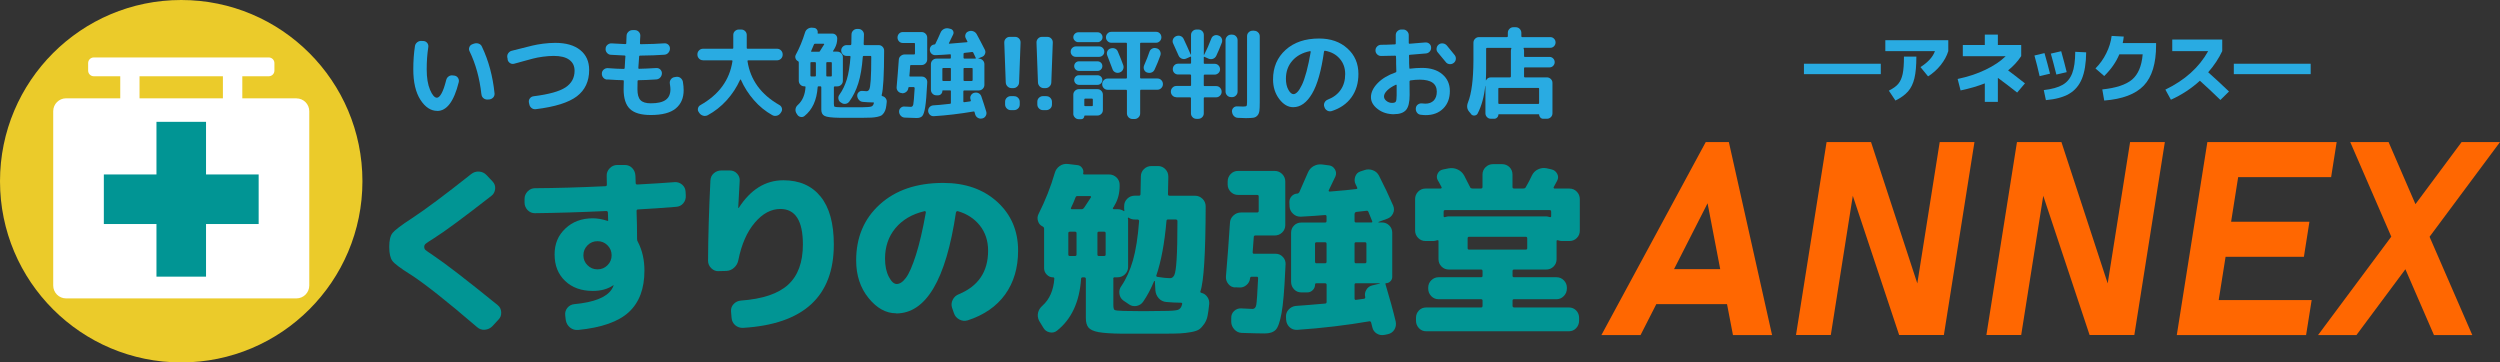 <?xml version="1.0" encoding="UTF-8"?><svg id="_イヤー_2" xmlns="http://www.w3.org/2000/svg" viewBox="0 0 425.18 61.65"><rect x="0" y="0" width="425.18" height="61.65" fill="#333333" stroke="none"/><defs><style>.cls-1{fill:#fff;}.cls-2{fill:#019594;}.cls-3{fill:#ebcb2a;}.cls-4{fill:#ff6701;}.cls-5{fill:#29abe2;}</style></defs><g id="_イヤー_1-2"><g><g><circle class="cls-3" cx="30.82" cy="30.82" r="30.82"/><g><path class="cls-1" d="M50.41,16.72h-9.2v-3.75h4.5c.53,0,.96-.43,.96-.96v-1.28c0-.53-.43-.96-.96-.96H15.95c-.53,0-.96,.43-.96,.96v1.28c0,.53,.43,.96,.96,.96h4.5v3.75H11.24c-1.21,0-2.19,.98-2.19,2.19v29.65c0,1.21,.98,2.19,2.19,2.19H50.41c1.21,0,2.19-.98,2.19-2.19V18.92c0-1.21-.98-2.19-2.19-2.19Zm-26.68-3.75h14.18v3.75h-14.18v-3.75Z"/><polygon class="cls-2" points="35.04 29.67 35.04 20.72 26.61 20.72 26.61 29.67 17.66 29.67 17.66 38.1 26.61 38.1 26.61 47.05 35.04 47.05 35.04 38.1 43.99 38.1 43.99 29.67 35.04 29.67"/></g></g><g><path class="cls-2" d="M69.8,46.68c-1.68-1.06-2.7-1.82-3.06-2.3-.36-.48-.54-1.28-.54-2.4s.19-1.89,.56-2.36,1.48-1.32,3.33-2.52c2.3-1.51,5.65-4.01,10.05-7.5,.39-.31,.84-.45,1.34-.42s.92,.23,1.28,.61l1.03,1.09c.33,.35,.47,.77,.42,1.26s-.26,.88-.64,1.17c-4.71,3.67-7.95,6.07-9.74,7.19-.79,.5-1.27,.81-1.43,.95-.17,.14-.25,.32-.25,.54s.07,.4,.22,.53c.14,.12,.6,.45,1.37,.96,1.91,1.27,5.54,4.06,10.89,8.4,.37,.29,.58,.69,.61,1.2,.03,.51-.12,.93-.45,1.26l-1.06,1.15c-.35,.35-.78,.55-1.28,.59-.5,.04-.94-.11-1.34-.47-5.12-4.4-8.89-7.37-11.29-8.93Z"/><path class="cls-2" d="M90.98,36.26c-.5,0-.92-.18-1.26-.54-.34-.36-.51-.79-.51-1.29v-.59c0-.5,.18-.93,.53-1.29,.35-.36,.77-.54,1.24-.54,3.5-.02,7.5-.13,11.98-.34,.17,0,.25-.09,.25-.28-.02-.31-.03-.8-.03-1.46-.02-.5,.15-.93,.51-1.31,.36-.37,.79-.56,1.29-.56h1.28c.52,0,.94,.18,1.28,.54,.33,.36,.51,.8,.53,1.32,0,.12,0,.32,.02,.59,.01,.27,.02,.48,.02,.62,0,.17,.09,.25,.28,.25,2.76-.15,4.86-.28,6.31-.4,.5-.04,.93,.1,1.31,.42,.37,.32,.57,.73,.59,1.23l.03,.59c.04,.52-.1,.97-.42,1.35-.32,.38-.74,.59-1.26,.61-2.3,.19-4.45,.33-6.44,.44-.17,0-.25,.09-.25,.28,.06,1.6,.09,3.19,.09,4.79,0,.17,.05,.33,.16,.5,.73,1.41,1.09,3.03,1.09,4.85,0,3.07-.89,5.42-2.66,7.05-1.77,1.63-4.65,2.64-8.63,3.03-.52,.04-.98-.1-1.37-.42-.39-.32-.63-.74-.72-1.26l-.09-.78c-.06-.5,.06-.93,.37-1.31,.31-.37,.7-.58,1.18-.62,3.3-.31,5.4-1.13,6.31-2.46,.17-.25,.29-.49,.37-.72v-.03h-.06c-.93,.64-2.09,.96-3.48,.96-1.95,0-3.52-.56-4.71-1.7-1.19-1.13-1.79-2.63-1.79-4.49s.61-3.26,1.83-4.42c1.22-1.16,2.78-1.74,4.67-1.74,.77,0,1.61,.15,2.52,.44h.06s.03-.01,.03-.03c0-.17,0-.4-.02-.7-.01-.3-.02-.51-.02-.64,0-.19-.08-.29-.25-.31-4.5,.21-8.55,.33-12.16,.37Zm8.94,8.85c.47,.47,1.03,.7,1.7,.7s1.23-.23,1.7-.7c.47-.47,.7-1.03,.7-1.69s-.23-1.23-.7-1.7c-.47-.47-1.03-.7-1.7-.7s-1.23,.23-1.7,.7-.7,1.03-.7,1.7,.23,1.23,.7,1.69Z"/><path class="cls-2" d="M122.25,46.12c-.5,.02-.93-.15-1.29-.51-.36-.36-.54-.78-.54-1.26,.02-4.15,.16-8.69,.4-13.62,.02-.52,.21-.94,.58-1.26,.36-.32,.8-.48,1.32-.48h1.4c.5,0,.91,.18,1.24,.54,.33,.36,.48,.78,.44,1.26-.1,1.82-.19,3.34-.25,4.54,0,.02,.01,.03,.03,.03h.06c2.01-3.13,4.54-4.7,7.59-4.7,2.72,0,4.83,.92,6.33,2.77,1.5,1.85,2.25,4.56,2.25,8.15,0,8.83-5.14,13.56-15.43,14.18-.52,.02-.96-.13-1.34-.45-.37-.32-.58-.74-.62-1.26l-.09-1.06c-.04-.5,.1-.92,.44-1.28,.33-.35,.75-.55,1.24-.59,3.69-.27,6.37-1.17,8.04-2.71,1.67-1.53,2.5-3.82,2.5-6.84,0-4.02-1.28-6.03-3.83-6.03-1.58,0-3.03,.78-4.35,2.33-1.33,1.56-2.26,3.68-2.8,6.38-.1,.52-.35,.95-.73,1.29-.38,.34-.82,.52-1.32,.54l-1.28,.03Z"/><path class="cls-2" d="M152.39,53.28c-1.72,0-3.28-.87-4.68-2.6-1.4-1.73-2.1-3.86-2.1-6.39,0-3.92,1.34-7.1,4.03-9.53,2.69-2.44,6.28-3.65,10.78-3.65,3.75,0,6.81,1.07,9.18,3.22,2.36,2.15,3.55,4.91,3.55,8.29,0,2.94-.74,5.43-2.21,7.47-1.47,2.03-3.59,3.49-6.35,4.39-.5,.15-.97,.1-1.43-.14-.46-.24-.77-.61-.93-1.1l-.31-.9c-.15-.46-.11-.91,.11-1.35,.22-.45,.56-.76,1.04-.95,3.32-1.37,4.98-3.84,4.98-7.4,0-1.68-.47-3.1-1.4-4.28-.93-1.17-2.18-1.99-3.73-2.44-.17-.04-.28,.03-.34,.22-1.7,11.45-5.09,17.17-10.17,17.17Zm4.82-17.36c-2.1,.5-3.73,1.46-4.92,2.88-1.18,1.42-1.77,3.15-1.77,5.18,0,1.22,.21,2.25,.64,3.08,.42,.83,.88,1.24,1.35,1.24,.52,0,1.04-.35,1.57-1.06,.53-.7,1.09-2,1.7-3.89,.6-1.89,1.16-4.29,1.68-7.22,.02-.06,0-.12-.06-.17-.06-.05-.12-.07-.19-.05Z"/><path class="cls-2" d="M177.3,38.5c-.37-.17-.63-.46-.76-.89-.14-.42-.11-.82,.08-1.2,1.16-2.3,2.08-4.63,2.77-7,.14-.5,.42-.89,.84-1.18,.41-.29,.88-.4,1.4-.34l1.59,.19c.33,.02,.6,.18,.81,.47,.21,.29,.27,.6,.19,.93-.04,.1,.01,.17,.16,.19h4.23c.5,0,.92,.17,1.28,.51,.35,.34,.53,.76,.53,1.26v.16c0,1.27-.29,2.37-.87,3.33-.06,.15-.15,.28-.25,.4-.04,.04-.05,.09-.02,.16,.03,.06,.08,.09,.14,.09h.65c.37,0,.7,.09,1,.28,.1,.1,.16,.06,.16-.12,0-.02,0-.05-.02-.08-.01-.03-.02-.06-.02-.08v-.53c0-.5,.18-.92,.53-1.26s.78-.51,1.28-.51h.72c.17,0,.25-.09,.25-.28,.04-1.26,.06-2.26,.06-2.99,0-.5,.18-.92,.53-1.26s.78-.51,1.28-.51h1.09c.5,0,.92,.18,1.26,.53,.34,.35,.51,.78,.51,1.28,0,.71-.02,1.69-.06,2.96,0,.19,.08,.28,.25,.28h4.35c.5,0,.92,.18,1.28,.53,.35,.35,.53,.78,.53,1.28-.02,8-.32,12.83-.9,14.46-.04,.12,.02,.21,.19,.25,.41,.1,.75,.34,1,.7,.25,.36,.35,.76,.31,1.2-.08,.83-.18,1.5-.28,2.02-.1,.52-.3,.98-.58,1.38-.28,.4-.56,.71-.84,.9-.28,.2-.74,.35-1.37,.47-.63,.11-1.26,.19-1.88,.22-.62,.03-1.52,.05-2.71,.05h-7.22c-1.76-.02-3.07-.11-3.92-.26-.85-.16-1.43-.42-1.73-.78-.3-.36-.45-.91-.45-1.63v-6.66c0-.17-.09-.25-.28-.25h-.25c-.19,0-.28,.08-.28,.25-.27,3.94-1.64,6.88-4.11,8.83-.37,.29-.8,.38-1.28,.26-.48-.11-.83-.39-1.06-.82l-.68-1.12c-.23-.46-.29-.91-.19-1.37,.1-.46,.35-.86,.75-1.21,1.2-1.08,1.88-2.61,2.02-4.6,0-.15-.07-.22-.22-.22-.42,0-.77-.16-1.07-.47-.3-.31-.45-.67-.45-1.09v-6.72c0-.17-.08-.29-.25-.37Zm5.79,4.79v-3.64c0-.17-.09-.25-.28-.25h-.84c-.19,0-.28,.08-.28,.25v3.64c0,.17,.09,.25,.28,.25h.84c.19,0,.28-.08,.28-.25Zm.16-9.95c-.17,0-.28,.08-.34,.25-.21,.56-.46,1.14-.75,1.74-.08,.17-.03,.25,.16,.25h1.65c.15,0,.27-.07,.37-.22l.06-.06c.31-.46,.68-1.03,1.12-1.71,.04-.04,.05-.09,.02-.16-.03-.06-.08-.09-.14-.09h-2.15Zm4.79,9.95v-3.64c0-.17-.09-.25-.28-.25h-.87c-.17,0-.25,.08-.25,.25v3.64c0,.17,.08,.25,.25,.25h.87c.19,0,.28-.08,.28-.25Zm1.31,4.11v4.45c0,.5,.07,.79,.22,.87,.14,.08,.66,.14,1.56,.16,.27,0,.82,0,1.66,.02,.84,.01,1.39,.02,1.66,.02,.35,0,.92,0,1.7-.02,.78-.01,1.34-.02,1.7-.02,1.24,0,2.06-.06,2.44-.17,.38-.11,.64-.44,.76-.98,.04-.17-.03-.25-.22-.25-.75,0-1.57-.04-2.46-.12-.52-.04-.95-.25-1.29-.62-.34-.37-.53-.82-.58-1.34l-.09-1.59s-.02-.03-.05-.03-.06,.01-.08,.03c-.56,1.35-1.18,2.52-1.87,3.51-.27,.39-.65,.63-1.15,.72-.5,.08-.94-.03-1.34-.34l-.87-.59c-.37-.27-.6-.65-.67-1.14-.07-.49,.04-.93,.33-1.32,.83-1.22,1.49-2.69,1.98-4.4,.49-1.71,.83-3.92,1.04-6.64,0-.17-.08-.26-.25-.28h-.5c-.35,0-.68-.09-1-.28-.1-.1-.16-.06-.16,.12,0,.02,0,.05,.02,.08,.01,.03,.02,.06,.02,.08v8.06c0,.5-.18,.92-.53,1.26-.35,.34-.78,.51-1.28,.51h-.47c-.17,0-.25,.08-.25,.25Zm7.31-.59c-.04,.15,.02,.24,.19,.28,.91,.15,1.63,.22,2.15,.22,.31,0,.55-.18,.72-.53s.3-1.24,.39-2.66c.09-1.42,.14-3.58,.14-6.49,0-.19-.09-.29-.28-.31h-1.31c-.19,0-.28,.1-.28,.31-.33,3.75-.9,6.81-1.71,9.18Z"/><path class="cls-2" d="M210.09,48.89c-.5-.02-.9-.22-1.2-.61-.3-.38-.43-.81-.39-1.29,.25-2.92,.48-5.95,.68-9.08,.02-.5,.22-.92,.59-1.26,.37-.34,.8-.51,1.28-.51h2.74c.19,0,.28-.09,.28-.28v-2.46c0-.17-.09-.25-.28-.25h-3.23c-.5,0-.92-.18-1.26-.53-.34-.35-.51-.77-.51-1.24v-.5c0-.5,.17-.92,.51-1.28,.34-.35,.76-.53,1.26-.53h6.22c.5,0,.92,.18,1.28,.53,.35,.35,.53,.78,.53,1.28v7.4c0,.5-.18,.92-.53,1.26-.35,.34-.78,.51-1.28,.51h-3.27c-.19,0-.28,.09-.28,.28-.08,1.14-.15,1.99-.19,2.55,0,.19,.07,.28,.22,.28h3.7c.48,0,.88,.18,1.21,.53,.33,.35,.49,.77,.47,1.24l-.06,1.15c-.15,3.28-.35,5.66-.62,7.15-.27,1.49-.6,2.45-1,2.86-.39,.41-1.02,.62-1.87,.62-.77,0-2.06-.03-3.89-.09-.5-.02-.92-.21-1.26-.58s-.52-.78-.54-1.26v-.65c-.02-.5,.14-.91,.48-1.23,.34-.32,.74-.47,1.2-.45,.95,.06,1.6,.09,1.94,.09s.55-.23,.64-.7c.08-.47,.19-1.98,.31-4.53,0-.17-.08-.25-.25-.25h-.81c-.19,0-.29,.08-.31,.25-.04,.48-.25,.87-.62,1.18-.37,.31-.8,.45-1.27,.4l-.62-.03Zm25.66-.72c-.12,0-.17,.05-.12,.16,.73,2.43,1.31,4.54,1.74,6.35,.1,.5,.03,.95-.22,1.37-.25,.41-.61,.67-1.09,.78l-.56,.12c-.5,.1-.95,.03-1.35-.22-.4-.25-.66-.61-.76-1.09l-.19-.75c-.04-.17-.14-.25-.28-.25-3.94,.68-8.05,1.17-12.32,1.46-.5,.02-.92-.13-1.27-.45-.35-.32-.55-.73-.59-1.23l-.03-.53c-.02-.48,.13-.89,.45-1.24,.32-.35,.72-.56,1.2-.62,1.02-.06,2.67-.2,4.98-.4,.19,0,.28-.09,.28-.28v-2.92c0-.17-.08-.25-.25-.25h-1.49c-.15,0-.22,.06-.22,.19,0,.37-.13,.7-.39,.96-.26,.27-.58,.4-.95,.4h-1c-.5,0-.91-.18-1.24-.53-.33-.35-.5-.78-.5-1.27v-8.34c0-.5,.17-.91,.5-1.24,.33-.33,.75-.5,1.24-.5h4.04c.17,0,.25-.09,.25-.28v-.75c0-.17-.08-.25-.25-.25-.17,.02-.76,.07-1.79,.14-1.03,.07-1.8,.12-2.32,.14-.5,.02-.93-.13-1.31-.47-.37-.33-.58-.74-.62-1.21l-.03-.75c-.02-.39,.1-.74,.36-1.03,.26-.29,.59-.45,.98-.47,.12,0,.24-.07,.34-.22,.04-.08,.53-1.19,1.46-3.33,.21-.5,.53-.87,.98-1.12,.45-.25,.93-.34,1.45-.28l1.21,.16c.41,.06,.74,.29,.96,.67,.23,.38,.26,.78,.09,1.2,0,.02-.37,.8-1.12,2.33-.04,.04-.05,.09-.02,.16,.03,.06,.09,.09,.17,.09,2.09-.17,3.61-.31,4.54-.44,.06,0,.11-.03,.14-.09,.03-.06,.03-.11-.02-.16-.02-.04-.06-.12-.11-.25-.05-.12-.1-.22-.14-.28-.21-.41-.23-.85-.08-1.31,.16-.46,.45-.76,.89-.9l.68-.22c.48-.17,.95-.16,1.43,.02,.48,.18,.83,.49,1.06,.95,.89,1.74,1.69,3.43,2.4,5.07,.19,.46,.18,.9-.02,1.32-.2,.43-.51,.72-.95,.89l-1.52,.56s-.03,.04-.03,.06,.02,.03,.06,.03h.53c.5,0,.92,.17,1.26,.51,.34,.34,.51,.75,.51,1.23v7.53c0,.27-.1,.51-.31,.73-.21,.22-.46,.33-.75,.33Zm-10.14-3.67v-3.05c0-.17-.08-.25-.25-.25h-1.46c-.17,0-.25,.08-.25,.25v3.05c0,.19,.08,.28,.25,.28h1.46c.17,0,.25-.09,.25-.28Zm4.76-8.12v1.18c0,.19,.08,.28,.25,.28h2.58c.19,0,.24-.08,.16-.25-.35-.89-.56-1.4-.62-1.52-.06-.19-.19-.26-.37-.22l-1.71,.19c-.19,.06-.28,.18-.28,.34Zm0,5.07v3.05c0,.19,.08,.28,.25,.28h1.52c.17,0,.25-.09,.25-.28v-3.05c0-.17-.08-.25-.25-.25h-1.52c-.17,0-.25,.08-.25,.25Zm4.29,6.78s.03-.01,.03-.03-.01-.03-.03-.03h-4.04c-.17,0-.25,.08-.25,.25v2.36c0,.06,.02,.12,.06,.17,.04,.05,.09,.07,.16,.05,.29-.04,.76-.1,1.4-.19,.17-.04,.23-.15,.19-.31-.1-.41-.04-.82,.19-1.21,.23-.39,.56-.64,1-.75l1.31-.31Z"/><path class="cls-2" d="M242.44,40.99c-.5,0-.92-.18-1.26-.53s-.51-.77-.51-1.24v-5.35c0-.5,.17-.92,.51-1.27s.76-.53,1.26-.53h2.58c.06,0,.11-.03,.14-.08,.03-.05,.04-.1,.02-.14-.39-.75-.61-1.14-.65-1.18-.21-.37-.22-.75-.03-1.14s.49-.62,.9-.7l.93-.19c.54-.1,1.05-.05,1.54,.17,.49,.22,.87,.56,1.14,1.04,.12,.23,.3,.58,.53,1.04,.23,.47,.38,.77,.47,.92,.06,.17,.21,.25,.44,.25h1.43c.17,0,.25-.08,.25-.25v-2.12c0-.5,.18-.92,.53-1.26,.35-.34,.77-.51,1.24-.51h1.56c.5,0,.92,.17,1.26,.51s.51,.76,.51,1.26v2.12c0,.17,.08,.25,.25,.25h1.59c.19,0,.32-.06,.4-.19,.46-.79,.81-1.46,1.06-2.02,.23-.48,.57-.82,1.03-1.04,.46-.22,.93-.29,1.43-.2l.84,.19c.46,.1,.79,.35,1,.75,.21,.39,.21,.79,0,1.18-.06,.12-.16,.31-.3,.56-.14,.25-.23,.44-.3,.56-.02,.04-.02,.09,.02,.14,.03,.05,.08,.08,.14,.08h2.52c.5,0,.92,.18,1.26,.53s.51,.78,.51,1.27v5.35c0,.5-.17,.92-.51,1.26-.34,.34-.76,.51-1.26,.51h-1.31c-.17,0-.37-.04-.62-.12-.17-.04-.25,0-.25,.12v3.08c0,.5-.17,.92-.51,1.26s-.76,.51-1.26,.51h-5.47c-.17,0-.25,.09-.25,.28v.78c0,.17,.08,.25,.25,.25h7.22c.5,0,.92,.18,1.26,.53,.34,.35,.51,.77,.51,1.24v.16c0,.5-.18,.92-.53,1.28s-.77,.53-1.24,.53h-7.22c-.17,0-.25,.08-.25,.25v.87c0,.17,.08,.26,.25,.28h9.33c.5,0,.91,.17,1.24,.51,.33,.34,.5,.76,.5,1.26v.47c0,.5-.17,.92-.5,1.28-.33,.35-.75,.53-1.24,.53h-24.26c-.5,0-.91-.18-1.24-.53-.33-.35-.5-.78-.5-1.28v-.47c0-.5,.17-.92,.5-1.26,.33-.34,.75-.51,1.24-.51h9.33c.17,0,.25-.09,.25-.28v-.87c0-.17-.08-.25-.25-.25h-7.22c-.5,0-.92-.18-1.26-.53-.34-.35-.51-.78-.51-1.28v-.16c0-.5,.18-.92,.53-1.26,.35-.34,.77-.51,1.24-.51h7.22c.17,0,.25-.08,.25-.25v-.78c0-.19-.08-.28-.25-.28h-5.47c-.5,0-.92-.17-1.26-.51-.34-.34-.51-.76-.51-1.26v-3.08c0-.12-.08-.17-.25-.12-.25,.08-.46,.12-.62,.12h-1.31Zm3.33-5.26c-.17,0-.25,.09-.25,.28v.75c0,.15,.08,.2,.25,.16,.25-.08,.46-.12,.62-.12h16.55c.14,0,.35,.04,.62,.12,.17,.04,.25,0,.25-.16v-.75c0-.19-.08-.28-.25-.28h-17.79Zm13.97,6.47v-1.65c0-.19-.08-.28-.25-.28h-9.64c-.17,0-.25,.09-.25,.28v1.65c0,.17,.08,.25,.25,.25h9.64c.17,0,.25-.08,.25-.25Z"/></g><g><path class="cls-5" d="M74.38,18.86c-1.11,0-2.07-.63-2.88-1.89-.81-1.26-1.21-2.99-1.21-5.18,0-1.4,.09-2.71,.28-3.94,.04-.28,.18-.5,.4-.67,.22-.17,.47-.24,.75-.22l.33,.02c.26,.02,.46,.14,.62,.34,.16,.21,.21,.44,.17,.71-.18,1.13-.27,2.39-.27,3.76,0,1.44,.19,2.6,.57,3.49,.38,.89,.77,1.34,1.17,1.34,.24,0,.51-.24,.78-.73,.28-.49,.54-1.25,.8-2.29,.07-.27,.21-.47,.43-.62s.46-.19,.72-.15l.25,.03c.27,.04,.47,.18,.61,.4,.14,.22,.18,.46,.12,.72-.81,3.26-2.03,4.89-3.66,4.89Zm7.49-2.85c-.3-2.71-.97-5.15-2.02-7.31-.11-.22-.12-.45-.02-.69,.09-.24,.26-.4,.51-.49l.28-.1c.27-.09,.53-.09,.79,0,.26,.09,.45,.27,.56,.53,1.12,2.35,1.84,5,2.14,7.94,.02,.27-.06,.5-.23,.69-.18,.19-.4,.3-.65,.33l-.3,.02c-.28,.01-.52-.07-.72-.24-.2-.17-.31-.4-.33-.68Z"/><path class="cls-5" d="M86.35,10.1l-.07-.32c-.04-.27,0-.51,.16-.73s.35-.36,.61-.42c.76-.18,1.31-.32,1.67-.42,.8-.2,1.43-.36,1.88-.47s1.04-.21,1.75-.31c.72-.09,1.42-.14,2.09-.14,1.82,0,3.24,.41,4.25,1.23,1.01,.82,1.51,1.94,1.51,3.38,0,1.93-.7,3.42-2.09,4.48-1.39,1.06-3.72,1.79-6.98,2.19-.28,.03-.52-.03-.73-.2s-.33-.38-.38-.63l-.07-.32c-.04-.26,.01-.49,.17-.69,.16-.21,.38-.33,.64-.36,2.57-.32,4.37-.82,5.41-1.5,1.03-.68,1.55-1.62,1.55-2.84,0-.8-.3-1.42-.9-1.86-.6-.44-1.48-.66-2.64-.66-.6,0-1.23,.05-1.89,.14s-1.2,.2-1.62,.31c-.42,.11-1,.27-1.74,.47-.18,.06-.45,.13-.82,.23s-.59,.15-.67,.18c-.26,.07-.49,.03-.71-.12-.22-.14-.35-.35-.41-.62Z"/><path class="cls-5" d="M103.29,13.54c-.28-.01-.51-.12-.69-.33-.18-.21-.26-.46-.24-.73,.01-.27,.12-.49,.33-.66,.21-.17,.44-.25,.71-.23,1.01,.08,1.9,.12,2.67,.13,.1,0,.16-.04,.17-.13,.01-.16,.03-.39,.04-.7s.03-.54,.04-.7c0-.07,0-.17,.02-.3,.01-.13,.02-.23,.03-.3,0-.1-.05-.15-.15-.15-1.02-.04-1.8-.08-2.32-.12-.27-.01-.49-.12-.67-.33-.18-.21-.26-.45-.23-.72,.01-.27,.12-.49,.33-.66,.21-.17,.44-.25,.71-.23,.51,.03,1.28,.07,2.3,.12,.11,0,.17-.04,.17-.13l.05-1.29c.01-.27,.12-.49,.32-.68s.43-.28,.7-.28h.38c.27,0,.49,.1,.68,.29,.18,.19,.27,.42,.26,.68-.01,.14-.02,.36-.04,.66s-.02,.51-.02,.64c0,.09,.04,.13,.13,.13,1.59-.02,2.93-.07,4.01-.15,.27-.02,.5,.06,.68,.23,.19,.18,.28,.4,.28,.65,0,.28-.09,.52-.28,.73-.18,.21-.41,.31-.69,.33-1.08,.08-2.45,.13-4.12,.15-.1,0-.15,.04-.15,.13-.01,.06-.02,.15-.02,.29s0,.24-.02,.29c-.01,.15-.03,.38-.05,.7s-.04,.56-.05,.7c0,.09,.04,.13,.13,.13,.77-.01,1.74-.06,2.9-.13,.27-.02,.5,.06,.69,.23,.19,.18,.29,.4,.29,.65,0,.28-.09,.52-.28,.73-.18,.21-.42,.31-.69,.33-1.21,.08-2.22,.12-3.02,.13-.1,0-.15,.05-.15,.15-.01,.32-.02,.79-.02,1.4,0,.87,.17,1.48,.52,1.84,.34,.36,.93,.54,1.75,.54,1.15,0,1.99-.19,2.53-.58,.54-.38,.81-.99,.81-1.81,0-.21-.03-.53-.1-.95-.04-.27,.01-.51,.17-.73s.36-.34,.62-.38l.28-.05c.28-.04,.53,.02,.74,.18,.22,.17,.35,.38,.41,.65,.09,.55,.13,1.02,.13,1.44,0,1.34-.45,2.37-1.35,3.11s-2.31,1.11-4.24,1.11c-1.64,0-2.82-.34-3.54-1.03-.72-.68-1.08-1.81-1.08-3.36,0-.3,.01-.77,.03-1.4,0-.09-.04-.13-.13-.13-.77-.01-1.66-.06-2.67-.13Z"/><path class="cls-5" d="M119.57,10.25c-.27,0-.49-.09-.68-.28-.18-.19-.28-.41-.28-.67v-.05c0-.27,.09-.49,.28-.68s.41-.28,.67-.28h5.02c.09,0,.13-.04,.13-.13v-2.2c0-.27,.09-.49,.28-.67,.19-.18,.42-.27,.68-.27h.37c.27,0,.5,.09,.68,.27,.19,.18,.28,.4,.28,.67v2.2c0,.09,.04,.13,.13,.13h5.02c.27,0,.49,.09,.68,.28,.18,.19,.28,.42,.28,.68v.05c0,.27-.09,.49-.28,.68-.19,.18-.41,.28-.67,.28h-4.91c-.1,0-.14,.05-.12,.15,.49,3.19,2.3,5.68,5.44,7.46,.21,.12,.35,.3,.41,.54,.06,.24,.02,.46-.12,.66l-.12,.18c-.16,.22-.37,.37-.64,.43-.27,.07-.53,.03-.76-.1-1.16-.65-2.2-1.49-3.12-2.55-.92-1.05-1.66-2.21-2.22-3.48-.01-.02-.03-.03-.06-.03s-.05,.01-.06,.03c-.58,1.28-1.34,2.45-2.29,3.5-.95,1.05-2.03,1.9-3.23,2.55-.24,.12-.5,.15-.76,.08-.26-.07-.48-.21-.64-.43l-.12-.18c-.15-.2-.19-.42-.13-.66,.06-.24,.19-.42,.42-.54,3.15-1.78,4.96-4.27,5.44-7.46,.02-.1-.02-.15-.12-.15h-4.91Z"/><path class="cls-5" d="M142.72,20.03c-1.27-.02-2.09-.12-2.47-.31-.38-.18-.57-.54-.57-1.08v-3.81c0-.09-.05-.14-.15-.15h-.32c-.1,0-.15,.05-.15,.15-.15,2.2-.9,3.84-2.25,4.91-.2,.16-.43,.2-.68,.14-.25-.06-.44-.2-.56-.43l-.15-.23c-.12-.24-.16-.49-.11-.74,.05-.25,.18-.46,.39-.64,.79-.72,1.22-1.74,1.3-3.04,0-.08-.04-.12-.13-.12h-.08c-.27,0-.49-.09-.67-.28-.18-.18-.27-.41-.27-.68v-3.12c0-.08-.04-.14-.13-.2-.2-.09-.34-.24-.42-.47-.08-.22-.06-.43,.05-.63,.61-1.12,1.14-2.39,1.57-3.79,.08-.26,.23-.46,.46-.61s.47-.21,.73-.19l.35,.03c.2,.02,.36,.12,.48,.29,.12,.17,.16,.36,.12,.58-.02,.07,0,.1,.08,.1h2.4c.24,0,.45,.08,.61,.24,.16,.16,.24,.36,.24,.61,0,.57-.13,1.1-.4,1.6-.06,.1-.16,.27-.3,.5-.02,.02-.03,.05,0,.08,.02,.03,.04,.04,.08,.04h.62c.27,0,.49,.09,.68,.28s.28,.4,.28,.66v4.01c0,.27-.09,.49-.28,.68s-.41,.28-.68,.28h-.42c-.09,0-.14,.05-.15,.15v2.8c0,.29,.04,.46,.13,.51,.09,.05,.4,.08,.93,.09,.12,0,.44,0,.95,0,.51,0,.83,0,.95,0,.2,0,.52,0,.97,0,.44,0,.77,0,.97,0,.73-.01,1.22-.05,1.45-.12,.23-.07,.38-.26,.45-.58,.02-.09-.01-.13-.1-.13-.03,0-.09,0-.17,0-.08,0-.14,0-.18,0-.31,0-.78-.03-1.4-.08-.28-.02-.51-.13-.68-.33-.18-.2-.28-.43-.3-.7-.01-.24,.07-.45,.25-.62,.18-.17,.38-.24,.62-.22,.3,.03,.53,.05,.7,.05,.21,0,.37-.1,.48-.31,.11-.21,.19-.74,.25-1.6s.09-2.18,.09-3.96c0-.09-.05-.13-.15-.13h-1.12c-.1,0-.16,.04-.17,.13-.13,1.82-.39,3.33-.76,4.51-.37,1.19-.89,2.23-1.54,3.13-.16,.21-.37,.34-.63,.38-.27,.04-.51-.02-.73-.19l-.13-.08c-.2-.14-.32-.34-.36-.6s.02-.49,.19-.7c.52-.73,.93-1.59,1.24-2.57,.3-.98,.51-2.26,.63-3.86,0-.1-.04-.15-.13-.15h-.53c-.27,0-.49-.09-.66-.28s-.26-.4-.26-.65,.09-.46,.27-.64,.4-.27,.65-.27h.63c.1,0,.16-.06,.17-.17,.02-.68,.03-1.22,.03-1.62,0-.27,.09-.49,.28-.68s.41-.28,.68-.28h.2c.27,0,.49,.09,.68,.28s.28,.41,.28,.68c0,.4-.02,.94-.05,1.62,0,.11,.05,.17,.15,.17h2.39c.27,0,.49,.09,.67,.28,.18,.18,.27,.41,.27,.68-.01,4.1-.15,6.61-.42,7.54-.02,.08,.01,.13,.1,.17,.24,.06,.44,.18,.58,.37,.14,.19,.2,.4,.18,.63-.04,.44-.09,.8-.15,1.08-.06,.27-.16,.52-.3,.73-.15,.22-.29,.37-.43,.47-.15,.09-.38,.18-.71,.25s-.65,.11-.97,.13c-.32,.01-.79,.02-1.41,.03-.22,0-.56,0-1.03,0-.46,0-.81,0-1.04,0-.12,0-.45,0-.99,0-.54,0-.88,0-1.01,0Zm-3.96-7.16v-2.17c0-.09-.05-.13-.15-.13h-.65c-.09,0-.13,.04-.13,.13v2.17c0,.09,.04,.13,.13,.13h.65c.1,0,.15-.04,.15-.13Zm-.73-4.07h1.24c.1,0,.17-.04,.2-.13,.01-.01,.02-.02,.02-.04s0-.03,.02-.04c.18-.28,.4-.62,.65-1.03,.02-.02,.02-.05,0-.08-.02-.03-.04-.04-.08-.04h-1.47c-.09,0-.15,.04-.18,.12-.2,.5-.36,.88-.48,1.13-.01,.02,0,.05,0,.08,.02,.03,.04,.04,.07,.04Zm3.44,4.07v-2.17c0-.09-.04-.13-.13-.13h-.68c-.09,0-.13,.04-.13,.13v2.17c0,.09,.04,.13,.13,.13h.68c.09,0,.13-.04,.13-.13Z"/><path class="cls-5" d="M153.36,15.83c-.27-.02-.48-.13-.65-.33-.17-.2-.24-.43-.22-.68,.13-1.49,.26-3.04,.37-4.64,.01-.27,.12-.49,.32-.66,.2-.17,.43-.26,.68-.26h1.62c.09,0,.13-.05,.13-.15v-1.67c0-.09-.04-.13-.13-.13h-1.94c-.26,0-.47-.09-.64-.27-.17-.18-.26-.4-.26-.66s.09-.48,.26-.66c.17-.18,.39-.27,.64-.27h3.19c.27,0,.49,.09,.68,.28s.28,.41,.28,.68v3.69c0,.27-.09,.49-.28,.68s-.41,.28-.68,.28h-1.79c-.1,0-.15,.04-.15,.13-.04,.75-.09,1.31-.13,1.7,0,.09,.04,.13,.13,.13h1.99c.26,0,.48,.09,.66,.28,.18,.19,.27,.41,.26,.67l-.02,.35c-.09,1.79-.2,3.09-.33,3.89-.13,.8-.3,1.31-.5,1.53-.2,.22-.52,.33-.95,.33-.13,0-.81-.02-2.02-.07-.27-.01-.49-.11-.68-.31s-.28-.43-.29-.69c-.01-.26,.08-.47,.27-.65,.19-.18,.41-.26,.67-.23,.51,.03,.87,.05,1.07,.05,.21,0,.35-.14,.41-.43,.06-.28,.14-1.2,.23-2.76,0-.1-.05-.16-.15-.17h-.78c-.1,0-.15,.05-.15,.15-.02,.27-.14,.49-.35,.66s-.44,.25-.7,.24l-.05-.02Zm12.35-.05c.26-.07,.5-.04,.72,.07,.22,.11,.38,.29,.47,.55,.32,.94,.6,1.79,.83,2.57,.08,.26,.05,.5-.08,.73-.13,.23-.32,.38-.57,.44h-.03c-.26,.07-.5,.04-.73-.09-.23-.13-.39-.33-.47-.59-.01-.03-.03-.09-.05-.18-.02-.09-.04-.16-.05-.2-.02-.1-.08-.14-.17-.12-2.36,.4-4.61,.67-6.76,.8-.26,.01-.48-.06-.66-.23-.18-.16-.29-.38-.31-.64-.01-.26,.07-.48,.23-.66s.38-.29,.63-.31c.62-.03,1.59-.12,2.89-.27,.08,0,.12-.05,.12-.15v-2c0-.09-.04-.13-.13-.13h-1.22c-.07,0-.1,.03-.1,.1,0,.2-.07,.37-.21,.52s-.31,.22-.53,.22h-.27c-.27,0-.49-.09-.67-.28-.18-.18-.27-.41-.27-.68v-4.32c0-.27,.09-.49,.27-.68,.18-.18,.4-.28,.67-.28h2.32c.09,0,.13-.05,.13-.15v-.47c0-.08-.04-.12-.12-.12-.86,.07-1.69,.12-2.5,.15-.26,.01-.47-.07-.65-.23-.18-.17-.28-.37-.3-.62v-.1c-.01-.21,.06-.4,.2-.58,.14-.17,.33-.26,.55-.28,.08,0,.14-.03,.18-.1,.27-.53,.57-1.18,.9-1.94,.11-.26,.29-.45,.53-.58,.24-.13,.51-.18,.78-.13l.28,.07c.24,.03,.42,.15,.53,.36,.11,.21,.11,.42,0,.64-.14,.32-.38,.8-.7,1.44-.04,.07-.02,.1,.08,.1,.97-.07,1.96-.15,2.97-.25,.1,0,.13-.04,.08-.13-.02-.06-.06-.14-.12-.25-.06-.11-.1-.19-.13-.25-.12-.21-.15-.44-.07-.69,.08-.25,.24-.42,.48-.51l.05-.02c.26-.1,.51-.11,.77-.02s.46,.25,.6,.49c.42,.77,.89,1.66,1.4,2.67,.11,.22,.12,.46,.02,.7-.1,.25-.27,.41-.5,.5l-.63,.25s-.01,.04,0,.05h.07c.27,0,.49,.09,.68,.28s.28,.41,.28,.68v3.49c0,.27-.09,.49-.28,.68s-.41,.28-.68,.28h-2.47c-.09,0-.14,.04-.15,.13v1.75c0,.1,.05,.14,.15,.12,.11-.01,.28-.03,.51-.07,.23-.03,.4-.06,.51-.07,.09-.02,.12-.08,.1-.17l-.05-.17c-.08-.24-.06-.48,.07-.69,.12-.22,.31-.36,.55-.43Zm-3.99-2.14v-1.95c0-.09-.04-.13-.13-.13h-1.17c-.09,0-.14,.04-.15,.13v1.95c0,.09,.05,.13,.15,.13h1.17c.09,0,.13-.04,.13-.13Zm2.15-4.47v.65c0,.09,.05,.14,.15,.15h1.85s.06-.01,.08-.04,.02-.06,0-.09c-.18-.39-.32-.68-.42-.88-.04-.09-.11-.13-.2-.12-.14,.02-.36,.05-.65,.08-.29,.03-.51,.06-.65,.07-.11,.03-.17,.09-.17,.18Zm0,2.52v1.95c0,.09,.05,.13,.15,.13h1.23c.1,0,.16-.04,.17-.13v-1.95c0-.09-.06-.13-.17-.13h-1.23c-.1,0-.15,.04-.15,.13Z"/><path class="cls-5" d="M172.07,14.99c-.28,0-.51-.09-.71-.28-.19-.19-.3-.42-.31-.7l-.25-6.76c-.01-.27,.08-.5,.26-.69s.4-.29,.66-.29h.93c.27,0,.49,.1,.67,.29,.18,.19,.26,.43,.25,.69l-.25,6.76c-.01,.28-.11,.51-.31,.7-.19,.19-.43,.28-.71,.28h-.23Zm.4,1.37c.27,0,.5,.09,.68,.28,.19,.19,.28,.42,.28,.68v.45c0,.27-.09,.5-.28,.68s-.42,.28-.68,.28h-.57c-.27,0-.5-.1-.68-.29-.19-.19-.28-.42-.28-.68v-.45c0-.27,.09-.5,.28-.68s.42-.28,.68-.28h.57Z"/><path class="cls-5" d="M177.55,14.99c-.28,0-.51-.09-.71-.28-.19-.19-.3-.42-.31-.7l-.25-6.76c-.01-.27,.08-.5,.26-.69s.4-.29,.66-.29h.93c.27,0,.49,.1,.67,.29,.18,.19,.26,.43,.25,.69l-.25,6.76c-.01,.28-.11,.51-.31,.7-.19,.19-.43,.28-.71,.28h-.23Zm.4,1.37c.27,0,.5,.09,.68,.28,.19,.19,.28,.42,.28,.68v.45c0,.27-.09,.5-.28,.68s-.42,.28-.68,.28h-.57c-.27,0-.5-.1-.68-.29-.19-.19-.28-.42-.28-.68v-.45c0-.27,.09-.5,.28-.68s.42-.28,.68-.28h.57Z"/><path class="cls-5" d="M182.99,9.67c-.26,0-.47-.08-.64-.25-.17-.17-.26-.38-.26-.63s.09-.47,.27-.64c.18-.17,.39-.26,.63-.26h3.92c.26,0,.47,.09,.64,.26,.17,.17,.26,.39,.26,.64s-.09,.47-.27,.63c-.18,.17-.39,.25-.63,.25h-3.92Zm.4-2.5c-.22,0-.42-.08-.59-.25-.17-.17-.26-.36-.26-.59s.09-.43,.26-.59c.17-.17,.37-.25,.59-.25h3.29c.22,0,.42,.08,.58,.25,.17,.17,.25,.36,.25,.59s-.08,.43-.25,.59c-.17,.17-.36,.25-.58,.25h-3.29Zm-.85,12.17v-3.22c0-.27,.09-.49,.28-.68,.19-.18,.41-.28,.67-.28h3.14c.27,0,.49,.09,.67,.28,.18,.19,.27,.41,.27,.67v2.6c0,.27-.09,.49-.28,.67-.18,.18-.4,.27-.66,.27h-2.14s-.07,.03-.08,.08c0,.14-.05,.27-.15,.38-.1,.11-.22,.16-.37,.16h-.42c-.26,0-.48-.09-.66-.28s-.28-.4-.28-.66Zm.95-7.28c-.21,0-.4-.08-.56-.24-.16-.16-.24-.36-.24-.58s.08-.42,.24-.58,.35-.23,.56-.23h3.19c.21,0,.4,.08,.56,.23s.24,.35,.24,.58-.08,.42-.24,.58c-.16,.16-.35,.24-.56,.24h-3.19Zm0,2.37c-.21,0-.4-.08-.56-.24-.16-.16-.24-.36-.24-.58s.08-.42,.24-.58c.16-.16,.35-.23,.56-.23h3.19c.21,0,.4,.08,.56,.23,.16,.16,.24,.35,.24,.58s-.08,.42-.24,.58c-.16,.16-.35,.24-.56,.24h-3.19Zm.92,2.49v1c0,.09,.05,.13,.15,.13h1.15c.1,0,.15-.04,.15-.13v-1c0-.1-.05-.15-.15-.15h-1.15c-.1,0-.15,.05-.15,.15Zm12.43-3.57c.27,0,.49,.09,.67,.28,.18,.19,.27,.41,.27,.68s-.09,.48-.28,.67-.4,.28-.66,.28h-2.8c-.09,0-.13,.05-.13,.15v3.87c0,.27-.09,.49-.28,.68s-.41,.28-.68,.28h-.33c-.27,0-.49-.09-.68-.28-.18-.19-.28-.41-.28-.67v-3.87c0-.1-.05-.15-.15-.15h-3.12c-.27,0-.49-.09-.67-.28-.18-.18-.27-.41-.27-.67s.09-.49,.27-.68c.18-.19,.4-.28,.67-.28h3.12c.09,0,.14-.04,.15-.13V7.4c0-.09-.05-.13-.15-.13h-2.5c-.26,0-.47-.09-.65-.28-.18-.18-.27-.4-.27-.65s.09-.47,.27-.65c.18-.18,.39-.28,.65-.28h7.61c.26,0,.47,.09,.64,.27,.17,.18,.26,.4,.26,.66s-.09,.48-.27,.66c-.18,.18-.39,.27-.63,.27h-2.59c-.09,0-.13,.04-.13,.13v5.81c0,.09,.04,.13,.13,.13h2.8Zm-6.43-1.02c-.26,.09-.5,.08-.73-.03-.23-.11-.4-.29-.48-.55-.33-.9-.63-1.67-.88-2.3-.1-.24-.1-.48,0-.72,.1-.23,.27-.39,.52-.48h.02c.26-.09,.5-.09,.74,0,.24,.09,.41,.26,.51,.51,.38,.89,.69,1.67,.93,2.34,.08,.26,.06,.5-.05,.73-.11,.23-.29,.4-.53,.48l-.03,.02Zm6.33-4.11c.26,.08,.44,.24,.56,.48,.12,.25,.13,.5,.04,.75-.28,.79-.6,1.58-.97,2.37-.11,.25-.29,.42-.53,.51-.24,.09-.5,.09-.75,0h-.02c-.25-.09-.41-.26-.5-.5-.09-.24-.08-.49,.02-.73,.4-.91,.7-1.67,.9-2.29,.09-.26,.24-.44,.47-.55,.22-.11,.46-.13,.72-.05l.07,.02Z"/><path class="cls-5" d="M200.07,16.53c-.27,0-.49-.09-.67-.28-.18-.18-.27-.41-.27-.67s.09-.49,.28-.68c.18-.19,.4-.28,.66-.28h2.35c.1,0,.15-.04,.15-.13v-1.67c0-.09-.05-.14-.15-.15h-2.04c-.27,0-.49-.09-.66-.26-.17-.17-.26-.39-.26-.65s.09-.48,.26-.66c.17-.18,.39-.27,.66-.27h2.04c.1,0,.15-.04,.15-.13v-.97c0-.1-.04-.13-.13-.08l-.72,.32c-.25,.1-.49,.1-.74,0-.25-.11-.43-.28-.53-.51-.25-.57-.56-1.26-.93-2.07-.11-.22-.12-.45-.03-.69,.09-.24,.26-.41,.49-.53l.05-.02c.26-.1,.51-.11,.75-.02,.24,.09,.42,.26,.53,.5,.46,.97,.85,1.85,1.19,2.64,.01,.01,.03,.02,.04,.02s.02-.01,.02-.03v-3.3c0-.27,.09-.49,.28-.67,.18-.18,.4-.27,.66-.27h.3c.27,0,.49,.09,.67,.27,.18,.18,.27,.4,.27,.67v3.34s0,.03,.02,.03,.03,0,.04-.02c.42-.81,.82-1.72,1.2-2.72,.09-.26,.25-.44,.48-.54,.23-.11,.47-.11,.72-.02l.05,.02c.26,.09,.43,.25,.53,.48,.1,.23,.11,.48,.02,.73-.31,.82-.63,1.57-.95,2.24-.12,.24-.31,.41-.56,.5-.25,.09-.5,.08-.76-.03l-.67-.3c-.09-.04-.13-.02-.13,.08v.97c0,.09,.04,.13,.13,.13h1.72c.26,0,.47,.09,.65,.27,.18,.18,.27,.4,.27,.66s-.09,.48-.28,.65-.4,.26-.64,.26h-1.72c-.09,0-.13,.05-.13,.15v1.67c0,.09,.04,.13,.13,.13h1.97c.27,0,.49,.09,.67,.28,.18,.19,.27,.41,.27,.68s-.09,.48-.28,.67-.4,.28-.66,.28h-1.97c-.09,0-.13,.05-.13,.15v2.57c0,.27-.09,.49-.28,.67-.18,.18-.4,.27-.66,.27h-.3c-.27,0-.49-.09-.67-.28-.18-.18-.27-.4-.27-.66v-2.57c0-.1-.05-.15-.15-.15h-2.35Zm9.3-.02c-.27,0-.49-.09-.67-.28-.18-.19-.27-.41-.27-.67V6.85c0-.27,.09-.49,.28-.68s.4-.28,.66-.28h.17c.27,0,.49,.09,.67,.28,.18,.19,.27,.41,.27,.67V15.56c0,.27-.09,.49-.28,.68s-.4,.28-.66,.28h-.17Zm3.92-11.28c.27,0,.49,.09,.68,.28s.28,.4,.28,.66v11.18c0,.67-.02,1.17-.06,1.49s-.15,.6-.33,.8c-.18,.21-.41,.33-.68,.38-.27,.04-.7,.07-1.28,.07-.26,0-.71-.02-1.37-.05-.27-.01-.49-.11-.68-.31-.18-.19-.29-.43-.31-.69l-.02-.05c-.01-.26,.07-.47,.24-.65,.17-.18,.39-.26,.66-.25,.63,.02,.97,.03,1,.03,.31,0,.5-.03,.57-.1s.1-.29,.1-.67V6.16c0-.27,.09-.49,.28-.67,.18-.18,.41-.27,.68-.27h.25Z"/><path class="cls-5" d="M219.93,18.23c-.87,0-1.66-.46-2.36-1.38s-1.06-2.03-1.06-3.35c0-2.06,.71-3.73,2.14-5.02s3.32-1.93,5.69-1.93c1.97,0,3.58,.56,4.82,1.69,1.25,1.12,1.87,2.57,1.87,4.34,0,1.56-.4,2.88-1.19,3.98-.8,1.1-1.92,1.87-3.36,2.33-.27,.08-.52,.05-.75-.08-.23-.13-.4-.33-.48-.6l-.03-.08c-.08-.24-.06-.48,.06-.71,.12-.23,.3-.39,.56-.49,.95-.37,1.67-.92,2.18-1.66,.51-.74,.76-1.63,.76-2.67s-.31-1.92-.94-2.63c-.62-.71-1.45-1.16-2.49-1.34-.09-.02-.14,.02-.17,.13-.46,3.26-1.13,5.65-2.04,7.18-.9,1.52-1.97,2.29-3.2,2.29Zm2.84-9.53c-1.27,.26-2.26,.8-2.99,1.64s-1.08,1.85-1.08,3.05c0,.76,.14,1.38,.42,1.88,.28,.5,.57,.74,.87,.74,.21,0,.44-.13,.68-.38s.49-.65,.75-1.19c.26-.54,.52-1.29,.78-2.25,.26-.96,.49-2.09,.72-3.38,.01-.03,0-.06-.03-.08-.03-.02-.07-.03-.1-.02Z"/><path class="cls-5" d="M237.1,19.43c-1.09,0-2.02-.29-2.79-.88-.77-.59-1.15-1.26-1.15-2.02,0-.81,.38-1.6,1.13-2.38s1.78-1.39,3.07-1.84c.08-.03,.12-.09,.12-.17,0-.14,0-.37-.02-.68-.01-.31-.02-.53-.02-.68v-.6c0-.27,0-.46-.02-.58,0-.09-.05-.13-.15-.13-.79,.03-1.59,.05-2.39,.05-.26,0-.48-.09-.67-.28-.19-.18-.28-.41-.28-.67s.09-.48,.28-.67c.19-.18,.41-.28,.67-.28,.54,0,1.33-.02,2.35-.07,.1,0,.15-.04,.15-.13,0-.16,0-.39,0-.72,0-.32,0-.56,0-.72,0-.27,.09-.5,.28-.68s.41-.28,.67-.28h.3c.27,0,.49,.1,.68,.29,.19,.19,.28,.42,.28,.68v1.32c0,.09,.04,.13,.13,.13,1.12-.09,2.01-.16,2.67-.22,.27-.02,.5,.05,.69,.21,.19,.16,.3,.37,.31,.63,.02,.27-.05,.5-.23,.7s-.39,.31-.64,.33c-.67,.06-1.59,.13-2.77,.23-.08,0-.12,.04-.12,.13,.01,.14,.02,.36,.02,.64v.66c0,.09,0,.23,.02,.41s.02,.32,.02,.41c0,.03,.01,.06,.03,.09,.02,.03,.05,.04,.08,.02,.69-.09,1.37-.13,2.05-.13,1.45,0,2.6,.36,3.45,1.08,.85,.72,1.28,1.67,1.28,2.84,0,1.24-.37,2.23-1.12,2.98s-1.74,1.13-2.99,1.13c-.21,0-.51-.02-.9-.07-.27-.04-.47-.18-.62-.41s-.19-.48-.15-.76c.04-.26,.17-.45,.38-.59,.21-.14,.44-.19,.69-.16,.04,0,.13,0,.27,.02,.13,.02,.23,.02,.28,.02,.6,0,1.07-.18,1.42-.53,.34-.36,.52-.86,.52-1.5,0-1.37-.97-2.05-2.9-2.05-.47,0-.99,.04-1.57,.12-.1,.02-.16,.08-.17,.17,.01,.51,.02,1.29,.02,2.32,0,1.21-.2,2.06-.61,2.54-.41,.48-1.09,.72-2.04,.72Zm.3-5.02c-.62,.29-1.12,.61-1.48,.97-.36,.36-.54,.7-.54,1.03,0,.29,.14,.54,.42,.76,.28,.22,.59,.33,.95,.33,.33,0,.55-.07,.64-.23,.09-.15,.14-.51,.14-1.09v-1.69s-.02-.06-.05-.08-.06-.02-.08,0Zm8.66-6.68c.58,.69,1.03,1.24,1.35,1.65,.16,.21,.22,.45,.18,.71-.03,.26-.16,.47-.38,.63-.22,.16-.46,.22-.73,.18-.27-.04-.48-.17-.63-.39-.38-.48-.82-1.01-1.32-1.59-.17-.19-.24-.42-.21-.68s.14-.48,.34-.65c.21-.17,.45-.24,.72-.21,.27,.03,.49,.14,.67,.34Z"/><path class="cls-5" d="M250.2,19.4l-.32-.38c-.39-.46-.46-.98-.22-1.59,.61-1.52,.92-3.93,.93-7.21v-2.95c0-.27,.09-.49,.28-.68s.41-.28,.68-.28h4.74c.1,0,.15-.05,.15-.15v-.57c0-.27,.09-.49,.28-.68,.18-.19,.4-.28,.66-.28h.4c.27,0,.49,.09,.68,.28,.18,.19,.28,.42,.28,.68v.57c0,.09,.04,.14,.13,.15h4.79c.26,0,.47,.09,.64,.27,.17,.18,.26,.39,.26,.64s-.09,.46-.26,.64c-.17,.18-.39,.27-.64,.27h-4.47c-.07,0-.09,.03-.07,.1,.06,.13,.08,.27,.08,.4v.92c0,.09,.04,.13,.13,.13h4.21c.24,0,.45,.09,.62,.27,.17,.18,.25,.39,.25,.63s-.09,.44-.26,.62-.38,.26-.61,.26h-4.21c-.09,0-.13,.04-.13,.13v1.42c0,.1,.04,.15,.13,.15h3.74c.27,0,.49,.09,.68,.28s.28,.4,.28,.66v5.16c0,.27-.09,.49-.28,.67-.18,.18-.41,.27-.68,.27h-.62c-.19,0-.35-.07-.48-.21s-.2-.3-.2-.48c0-.06-.03-.08-.1-.08h-6.74c-.07,0-.1,.03-.1,.08,0,.18-.07,.34-.21,.48-.14,.14-.3,.21-.48,.21h-.57c-.27,0-.49-.09-.67-.28-.18-.18-.27-.4-.27-.66v-4.64l-.03-.02c-.19,1.84-.62,3.41-1.3,4.72-.11,.2-.29,.31-.53,.33-.24,.02-.43-.06-.58-.24Zm2.55-11.13v3.52c0,.65-.02,1.26-.05,1.85,0,.03,.02,.03,.05,0,.17-.32,.44-.48,.82-.48h3.24c.09,0,.14-.05,.15-.15v-4.37c0-.12,.03-.26,.08-.4,.02-.07,0-.1-.08-.1h-4.07c-.09,0-.13,.04-.13,.13Zm8.88,6.68h-6.68c-.09,0-.13,.05-.13,.15v2.44c0,.09,.04,.13,.13,.13h6.68c.09,0,.13-.04,.13-.13v-2.44c0-.1-.04-.15-.13-.15Z"/></g><g><path class="cls-5" d="M306.8,12.61v-1.77h13.07v1.77h-13.07Z"/><path class="cls-5" d="M320.64,8.69v-1.85h10.71v1.85c-.25,.82-.68,1.61-1.3,2.39-.62,.77-1.34,1.41-2.14,1.91l-1.29-1.58c1.29-.83,2.11-1.73,2.46-2.72h-8.44Zm3.17,.94h2.11c0,1.54-.11,2.77-.33,3.68-.22,.91-.58,1.66-1.08,2.23-.5,.57-1.21,1.1-2.15,1.56l-1.12-1.68c.71-.36,1.25-.74,1.6-1.16s.6-.98,.75-1.68,.22-1.69,.22-2.95Z"/><path class="cls-5" d="M333.82,7.65h3.74v-1.76h2.22v1.76h3.97v1.89c-.58,.89-1.32,1.7-2.23,2.43,.6,.44,1.56,1.18,2.87,2.21l-1.33,1.56c-1.18-.94-2.28-1.77-3.28-2.5v4.09h-2.22v-3.15c-1.25,.49-2.63,.89-4.12,1.2l-.5-1.95c1.74-.37,3.31-.88,4.72-1.56,1.41-.67,2.56-1.44,3.45-2.31h-7.29v-1.89Z"/><path class="cls-5" d="M346,9.44l1.71-.41c.35,1.22,.66,2.38,.94,3.5l-1.77,.42c-.26-1.18-.56-2.35-.88-3.51Zm8.8-.55c-.02,1.87-.26,3.37-.73,4.51s-1.19,1.98-2.16,2.55c-.97,.57-2.29,.93-3.96,1.08l-.36-1.71c1.39-.16,2.46-.46,3.2-.89,.75-.43,1.29-1.08,1.63-1.96s.51-2.1,.52-3.66l1.84,.09Zm-6.01,.23l1.76-.41c.37,1.31,.68,2.5,.94,3.56l-1.76,.41c-.35-1.38-.66-2.57-.94-3.56Z"/><path class="cls-5" d="M364.41,9.24h-3.97c-.55,1.32-1.41,2.55-2.57,3.69l-1.49-1.29c.74-.74,1.36-1.6,1.84-2.58,.49-.98,.79-1.96,.91-2.95l2.06,.11c-.04,.41-.1,.78-.18,1.11h5.68v.36c0,3.11-.7,5.4-2.09,6.86-1.39,1.46-3.64,2.31-6.73,2.55l-.33-1.89c2.33-.24,4.02-.8,5.06-1.67,1.04-.88,1.64-2.31,1.81-4.3Z"/><path class="cls-5" d="M369.44,8.69v-1.97h8.5v1.97c-.59,1.25-1.38,2.45-2.39,3.6,1.16,1.03,2.34,2.12,3.54,3.27l-1.46,1.44c-1.33-1.29-2.49-2.38-3.49-3.27-1.47,1.34-3.11,2.41-4.93,3.23l-.94-1.72c3.31-1.6,5.74-3.78,7.28-6.55h-6.11Z"/><path class="cls-5" d="M379.91,12.61v-1.77h13.07v1.77h-13.07Z"/></g><g><path class="cls-4" d="M294.72,56.99h6.66l-7.35-32.83h-3.93l-17.75,32.83h6.66l2.68-5.26h12.03l1.01,5.26Zm-10.01-11.22l5.7-11.2,2.15,11.2h-7.85Z"/><polygon class="cls-4" points="329.89 24.16 326.08 48.2 318.21 24.16 310.65 24.16 305.45 56.97 311.37 56.97 315.11 33.3 322.99 56.97 330.6 56.97 335.8 24.16 329.89 24.16"/><polygon class="cls-4" points="362.27 24.16 358.46 48.2 350.59 24.16 343.03 24.16 337.83 56.97 343.75 56.97 347.5 33.3 355.38 56.97 362.99 56.97 368.18 24.16 362.27 24.16"/><polygon class="cls-4" points="396.46 30.12 397.4 24.16 381.6 24.16 377.64 24.16 375.41 24.16 370.21 56.99 372.44 56.99 376.4 56.99 392.2 56.99 393.15 51.03 377.34 51.03 378.51 43.67 391.83 43.67 392.77 37.71 379.45 37.71 380.65 30.12 396.46 30.12"/><polygon class="cls-4" points="420.47 56.99 413.2 40.27 425.18 24.16 418.65 24.16 410.8 34.72 406.23 24.16 399.71 24.16 406.69 40.25 394.23 56.99 400.76 56.99 409.09 45.79 413.95 56.99 420.47 56.99"/></g></g></g></svg>